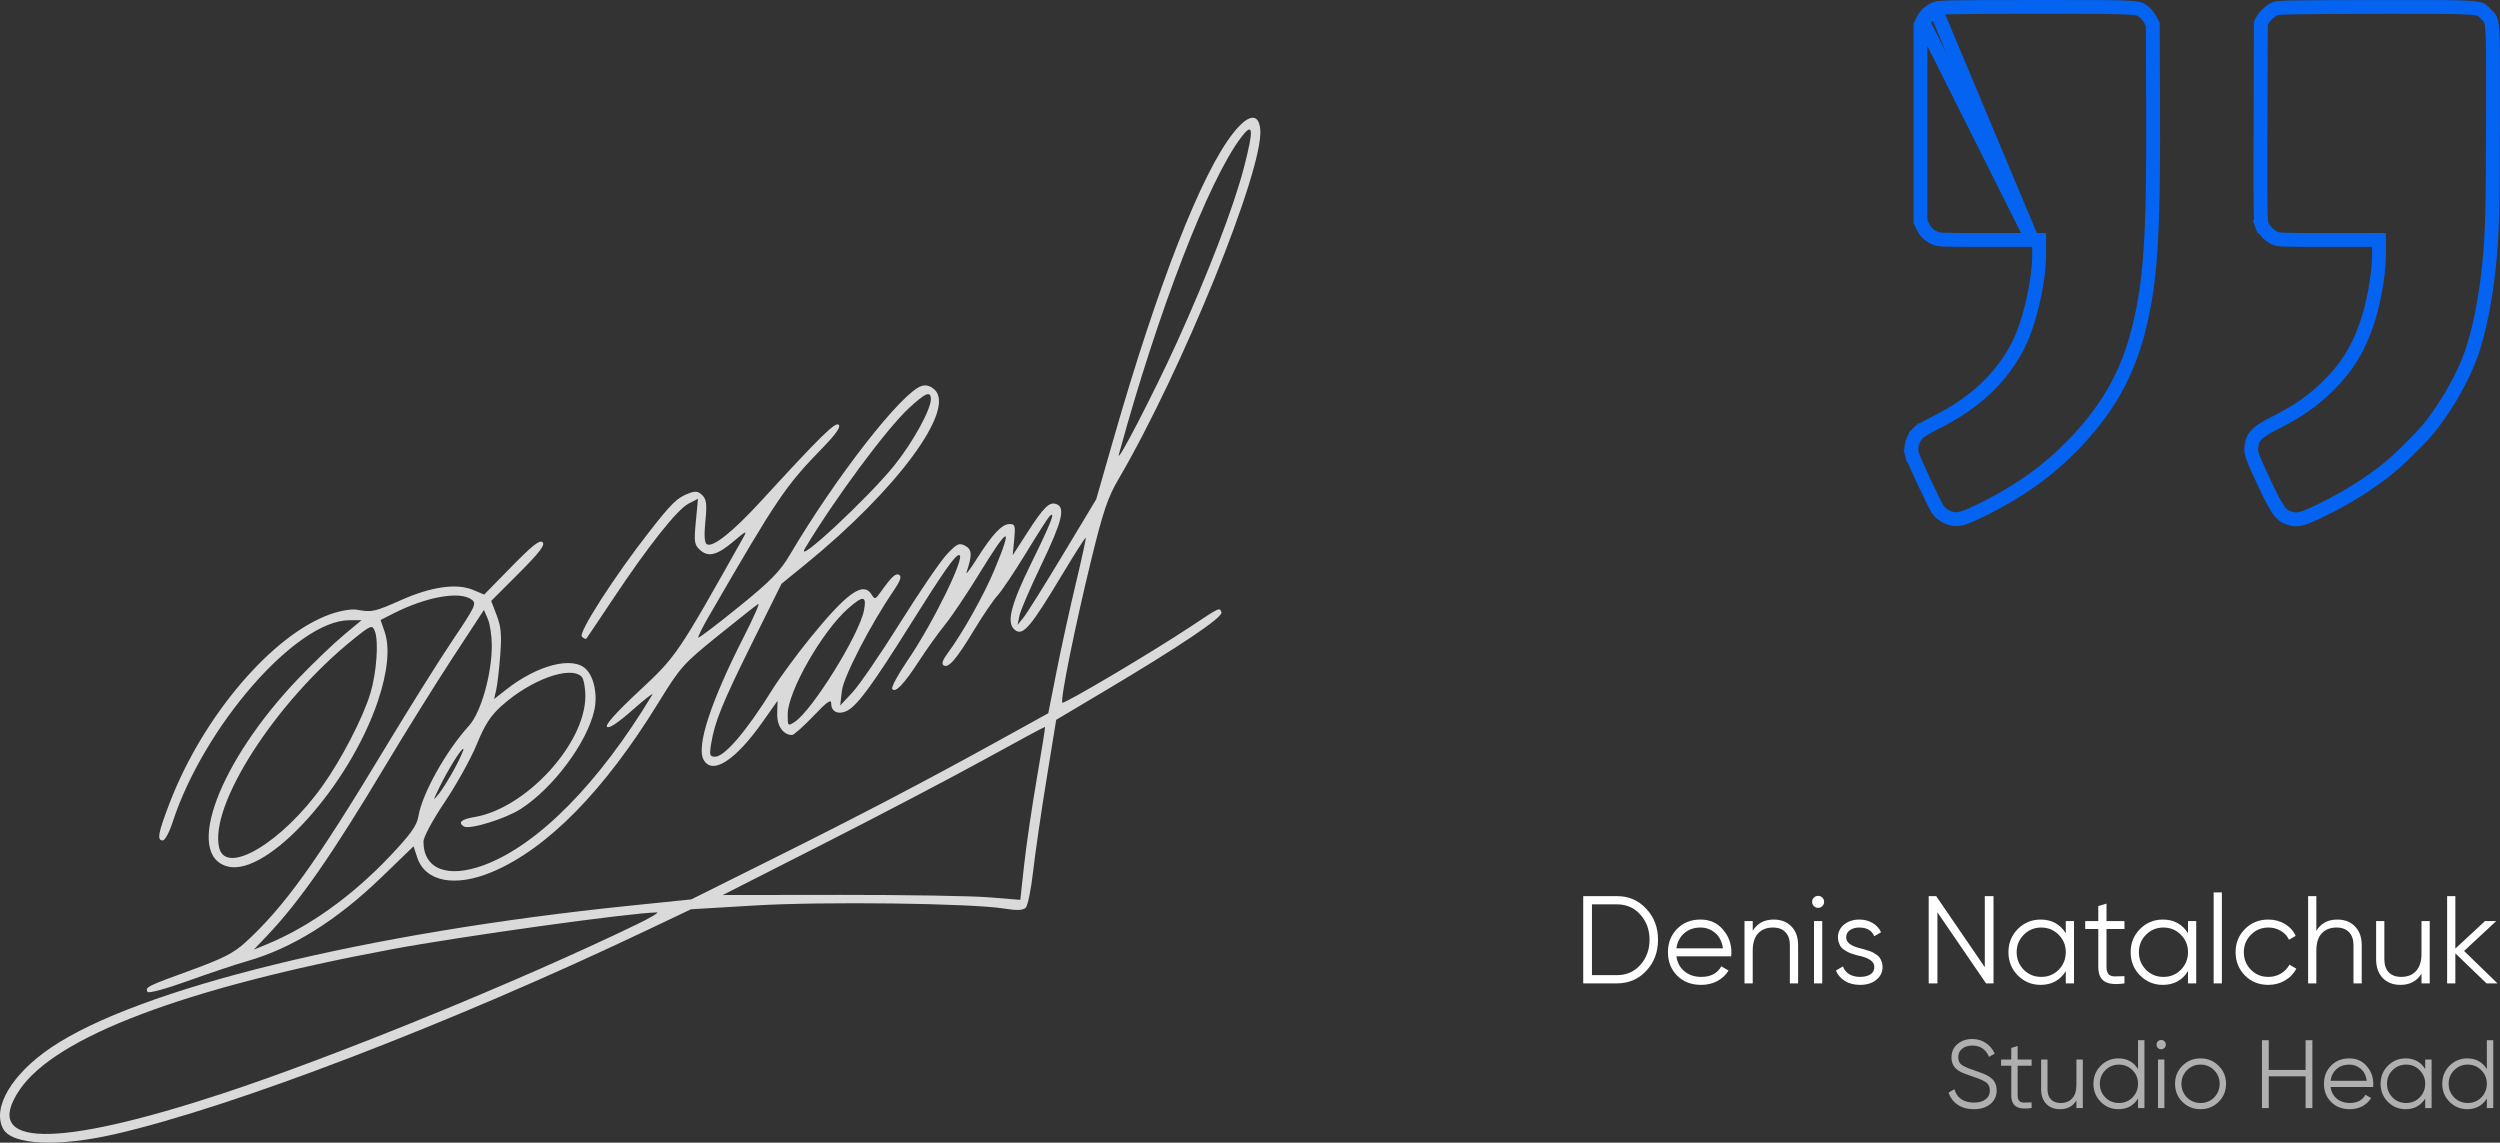 <svg width="361" height="165" viewBox="0 0 361 165" fill="none" xmlns="http://www.w3.org/2000/svg">
<rect x="0" y="0" width="361" height="165" fill="#333333" stroke="none"/>
<path d="M228.618 129.4H233.478C235.194 129.4 236.61 130.012 237.726 131.236C238.854 132.436 239.418 133.924 239.418 135.7C239.418 137.476 238.854 138.97 237.726 140.182C236.61 141.394 235.194 142 233.478 142H228.618V129.4ZM229.878 140.812H233.478C234.858 140.812 235.986 140.32 236.862 139.336C237.75 138.34 238.194 137.128 238.194 135.7C238.194 134.272 237.75 133.06 236.862 132.064C235.986 131.08 234.858 130.588 233.478 130.588H229.878V140.812ZM245.551 132.784C246.895 132.784 247.969 133.258 248.773 134.206C249.601 135.142 250.015 136.252 250.015 137.536C250.015 137.596 250.003 137.782 249.979 138.094H242.077C242.197 138.994 242.581 139.714 243.229 140.254C243.877 140.794 244.687 141.064 245.659 141.064C247.027 141.064 247.993 140.554 248.557 139.534L249.601 140.146C249.205 140.794 248.659 141.304 247.963 141.676C247.279 142.036 246.505 142.216 245.641 142.216C244.225 142.216 243.073 141.772 242.185 140.884C241.297 139.996 240.853 138.868 240.853 137.5C240.853 136.144 241.291 135.022 242.167 134.134C243.043 133.234 244.171 132.784 245.551 132.784ZM245.551 133.936C244.615 133.936 243.829 134.212 243.193 134.764C242.569 135.316 242.197 136.042 242.077 136.942H248.791C248.659 135.982 248.293 135.244 247.693 134.728C247.069 134.2 246.355 133.936 245.551 133.936ZM256.117 132.784C257.197 132.784 258.055 133.12 258.691 133.792C259.327 134.452 259.645 135.346 259.645 136.474V142H258.457V136.474C258.457 135.67 258.241 135.046 257.809 134.602C257.389 134.158 256.789 133.936 256.009 133.936C255.109 133.936 254.395 134.218 253.867 134.782C253.351 135.346 253.093 136.18 253.093 137.284V142H251.905V133H253.093V134.404C253.765 133.324 254.773 132.784 256.117 132.784ZM263.4 130.228C263.4 130.468 263.316 130.672 263.148 130.84C262.98 131.008 262.776 131.092 262.536 131.092C262.296 131.092 262.092 131.008 261.924 130.84C261.756 130.672 261.672 130.468 261.672 130.228C261.672 129.988 261.756 129.784 261.924 129.616C262.092 129.448 262.296 129.364 262.536 129.364C262.776 129.364 262.98 129.448 263.148 129.616C263.316 129.784 263.4 129.988 263.4 130.228ZM263.13 142H261.942V133H263.13V142ZM266.587 135.358C266.587 136.054 267.205 136.564 268.441 136.888C268.789 136.972 269.017 137.032 269.125 137.068C269.233 137.092 269.443 137.158 269.755 137.266C270.079 137.362 270.301 137.446 270.421 137.518C270.553 137.59 270.733 137.704 270.961 137.86C271.189 138.004 271.351 138.154 271.447 138.31C271.543 138.454 271.633 138.646 271.717 138.886C271.801 139.114 271.843 139.36 271.843 139.624C271.843 140.392 271.537 141.016 270.925 141.496C270.337 141.976 269.557 142.216 268.585 142.216C267.745 142.216 267.019 142.03 266.407 141.658C265.795 141.274 265.363 140.77 265.111 140.146L266.119 139.552C266.287 140.02 266.587 140.392 267.019 140.668C267.463 140.932 267.985 141.064 268.585 141.064C269.197 141.064 269.695 140.944 270.079 140.704C270.463 140.464 270.655 140.104 270.655 139.624C270.655 138.928 270.037 138.418 268.801 138.094C268.453 138.01 268.225 137.956 268.117 137.932C268.009 137.896 267.793 137.83 267.469 137.734C267.157 137.626 266.935 137.536 266.803 137.464C266.683 137.392 266.509 137.284 266.281 137.14C266.053 136.984 265.891 136.834 265.795 136.69C265.699 136.534 265.609 136.342 265.525 136.114C265.441 135.874 265.399 135.622 265.399 135.358C265.399 134.626 265.687 134.014 266.263 133.522C266.863 133.03 267.601 132.784 268.477 132.784C269.197 132.784 269.833 132.946 270.385 133.27C270.949 133.594 271.363 134.044 271.627 134.62L270.637 135.196C270.301 134.356 269.581 133.936 268.477 133.936C267.937 133.936 267.487 134.062 267.127 134.314C266.767 134.566 266.587 134.914 266.587 135.358ZM286.604 139.66V129.4H287.864V142H286.784L279.764 131.74V142H278.504V129.4H279.584L286.604 139.66ZM298.299 134.764V133H299.487V142H298.299V140.236C297.471 141.556 296.259 142.216 294.663 142.216C293.379 142.216 292.281 141.76 291.369 140.848C290.469 139.936 290.019 138.82 290.019 137.5C290.019 136.18 290.469 135.064 291.369 134.152C292.281 133.24 293.379 132.784 294.663 132.784C296.259 132.784 297.471 133.444 298.299 134.764ZM292.233 140.038C292.917 140.722 293.757 141.064 294.753 141.064C295.749 141.064 296.589 140.722 297.273 140.038C297.957 139.33 298.299 138.484 298.299 137.5C298.299 136.504 297.957 135.664 297.273 134.98C296.589 134.284 295.749 133.936 294.753 133.936C293.757 133.936 292.917 134.284 292.233 134.98C291.549 135.664 291.207 136.504 291.207 137.5C291.207 138.484 291.549 139.33 292.233 140.038ZM306.772 133V134.152H304.18V139.606C304.18 140.098 304.276 140.452 304.468 140.668C304.66 140.872 304.948 140.98 305.332 140.992C305.716 140.992 306.196 140.98 306.772 140.956V142C305.488 142.192 304.534 142.102 303.91 141.73C303.298 141.346 302.992 140.638 302.992 139.606V134.152H301.102V133H302.992V130.84L304.18 130.48V133H306.772ZM315.947 134.764V133H317.135V142H315.947V140.236C315.119 141.556 313.907 142.216 312.311 142.216C311.027 142.216 309.929 141.76 309.017 140.848C308.117 139.936 307.667 138.82 307.667 137.5C307.667 136.18 308.117 135.064 309.017 134.152C309.929 133.24 311.027 132.784 312.311 132.784C313.907 132.784 315.119 133.444 315.947 134.764ZM309.881 140.038C310.565 140.722 311.405 141.064 312.401 141.064C313.397 141.064 314.237 140.722 314.921 140.038C315.605 139.33 315.947 138.484 315.947 137.5C315.947 136.504 315.605 135.664 314.921 134.98C314.237 134.284 313.397 133.936 312.401 133.936C311.405 133.936 310.565 134.284 309.881 134.98C309.197 135.664 308.855 136.504 308.855 137.5C308.855 138.484 309.197 139.33 309.881 140.038ZM320.839 142H319.651V128.86H320.839V142ZM327.554 142.216C326.198 142.216 325.07 141.766 324.17 140.866C323.27 139.942 322.82 138.82 322.82 137.5C322.82 136.168 323.27 135.052 324.17 134.152C325.07 133.24 326.198 132.784 327.554 132.784C328.442 132.784 329.24 133 329.948 133.432C330.656 133.852 331.172 134.422 331.496 135.142L330.524 135.7C330.284 135.16 329.894 134.734 329.354 134.422C328.826 134.098 328.226 133.936 327.554 133.936C326.558 133.936 325.718 134.284 325.034 134.98C324.35 135.664 324.008 136.504 324.008 137.5C324.008 138.484 324.35 139.33 325.034 140.038C325.718 140.722 326.558 141.064 327.554 141.064C328.214 141.064 328.808 140.908 329.336 140.596C329.876 140.284 330.296 139.852 330.596 139.3L331.586 139.876C331.214 140.596 330.668 141.166 329.948 141.586C329.228 142.006 328.43 142.216 327.554 142.216ZM337.503 132.784C338.583 132.784 339.441 133.12 340.077 133.792C340.713 134.452 341.031 135.346 341.031 136.474V142H339.843V136.474C339.843 135.67 339.627 135.046 339.195 134.602C338.775 134.158 338.175 133.936 337.395 133.936C336.495 133.936 335.781 134.218 335.253 134.782C334.737 135.346 334.479 136.18 334.479 137.284V142H333.291V129.4H334.479V134.404C335.151 133.324 336.159 132.784 337.503 132.784ZM349.664 137.716V133H350.852V142H349.664V140.596C348.992 141.676 347.984 142.216 346.64 142.216C345.56 142.216 344.702 141.886 344.066 141.226C343.43 140.554 343.112 139.654 343.112 138.526V133H344.3V138.526C344.3 139.33 344.51 139.954 344.93 140.398C345.362 140.842 345.968 141.064 346.748 141.064C347.648 141.064 348.356 140.782 348.872 140.218C349.4 139.654 349.664 138.82 349.664 137.716ZM355.813 137.32L360.637 142H359.053L354.553 137.662V142H353.365V129.4H354.553V136.978L358.837 133H360.457L355.813 137.32Z" fill="white"/>
<path d="M285.014 160.168C284.118 160.168 283.348 159.958 282.704 159.538C282.07 159.109 281.626 158.521 281.374 157.774L282.214 157.284C282.392 157.9 282.718 158.376 283.194 158.712C283.68 159.048 284.291 159.216 285.028 159.216C285.747 159.216 286.312 159.057 286.722 158.74C287.133 158.423 287.338 157.993 287.338 157.452C287.338 156.939 287.152 156.551 286.778 156.29C286.414 156.029 285.798 155.758 284.93 155.478C283.894 155.133 283.222 154.862 282.914 154.666C282.168 154.218 281.794 153.569 281.794 152.72C281.794 151.889 282.084 151.236 282.662 150.76C283.232 150.275 283.946 150.032 284.804 150.032C285.542 150.032 286.195 150.228 286.764 150.62C287.334 151.003 287.758 151.511 288.038 152.146L287.212 152.608C286.764 151.525 285.962 150.984 284.804 150.984C284.188 150.984 283.694 151.138 283.32 151.446C282.956 151.745 282.774 152.155 282.774 152.678C282.774 153.173 282.942 153.537 283.278 153.77C283.624 154.013 284.179 154.26 284.944 154.512L285.7 154.778C285.859 154.825 286.083 154.909 286.372 155.03C286.69 155.151 286.909 155.254 287.03 155.338C287.525 155.637 287.838 155.912 287.968 156.164C288.202 156.537 288.318 156.957 288.318 157.424C288.318 158.255 288.015 158.922 287.408 159.426C286.802 159.921 286.004 160.168 285.014 160.168ZM293.366 153V153.896H291.35V158.138C291.35 158.521 291.424 158.796 291.574 158.964C291.723 159.123 291.947 159.207 292.246 159.216C292.544 159.216 292.918 159.207 293.366 159.188V160C292.367 160.149 291.625 160.079 291.14 159.79C290.664 159.491 290.426 158.941 290.426 158.138V153.896H288.956V153H290.426V151.32L291.35 151.04V153H293.366ZM299.834 156.668V153H300.758V160H299.834V158.908C299.311 159.748 298.527 160.168 297.482 160.168C296.642 160.168 295.974 159.911 295.48 159.398C294.985 158.875 294.738 158.175 294.738 157.298V153H295.662V157.298C295.662 157.923 295.825 158.409 296.152 158.754C296.488 159.099 296.959 159.272 297.566 159.272C298.266 159.272 298.816 159.053 299.218 158.614C299.628 158.175 299.834 157.527 299.834 156.668ZM308.732 154.372V150.2H309.656V160H308.732V158.628C308.088 159.655 307.146 160.168 305.904 160.168C304.906 160.168 304.052 159.813 303.342 159.104C302.642 158.395 302.292 157.527 302.292 156.5C302.292 155.473 302.642 154.605 303.342 153.896C304.052 153.187 304.906 152.832 305.904 152.832C307.146 152.832 308.088 153.345 308.732 154.372ZM304.014 158.474C304.546 159.006 305.2 159.272 305.974 159.272C306.749 159.272 307.402 159.006 307.934 158.474C308.466 157.923 308.732 157.265 308.732 156.5C308.732 155.725 308.466 155.072 307.934 154.54C307.402 153.999 306.749 153.728 305.974 153.728C305.2 153.728 304.546 153.999 304.014 154.54C303.482 155.072 303.216 155.725 303.216 156.5C303.216 157.265 303.482 157.923 304.014 158.474ZM312.747 150.844C312.747 151.031 312.681 151.189 312.551 151.32C312.42 151.451 312.261 151.516 312.075 151.516C311.888 151.516 311.729 151.451 311.599 151.32C311.468 151.189 311.403 151.031 311.403 150.844C311.403 150.657 311.468 150.499 311.599 150.368C311.729 150.237 311.888 150.172 312.075 150.172C312.261 150.172 312.42 150.237 312.551 150.368C312.681 150.499 312.747 150.657 312.747 150.844ZM312.537 160H311.613V153H312.537V160ZM320.364 159.118C319.645 159.818 318.777 160.168 317.76 160.168C316.724 160.168 315.851 159.818 315.142 159.118C314.432 158.409 314.078 157.536 314.078 156.5C314.078 155.464 314.432 154.596 315.142 153.896C315.851 153.187 316.724 152.832 317.76 152.832C318.786 152.832 319.654 153.187 320.364 153.896C321.082 154.596 321.442 155.464 321.442 156.5C321.442 157.527 321.082 158.399 320.364 159.118ZM315.8 158.474C316.332 159.006 316.985 159.272 317.76 159.272C318.534 159.272 319.188 159.006 319.72 158.474C320.252 157.923 320.518 157.265 320.518 156.5C320.518 155.725 320.252 155.072 319.72 154.54C319.188 153.999 318.534 153.728 317.76 153.728C316.985 153.728 316.332 153.999 315.8 154.54C315.268 155.072 315.002 155.725 315.002 156.5C315.002 157.265 315.268 157.923 315.8 158.474ZM332.928 154.498V150.2H333.908V160H332.928V155.422H327.608V160H326.628V150.2H327.608V154.498H332.928ZM339.237 152.832C340.283 152.832 341.118 153.201 341.743 153.938C342.387 154.666 342.709 155.529 342.709 156.528C342.709 156.575 342.7 156.719 342.681 156.962H336.535C336.629 157.662 336.927 158.222 337.431 158.642C337.935 159.062 338.565 159.272 339.321 159.272C340.385 159.272 341.137 158.875 341.575 158.082L342.387 158.558C342.079 159.062 341.655 159.459 341.113 159.748C340.581 160.028 339.979 160.168 339.307 160.168C338.206 160.168 337.31 159.823 336.619 159.132C335.929 158.441 335.583 157.564 335.583 156.5C335.583 155.445 335.924 154.573 336.605 153.882C337.287 153.182 338.164 152.832 339.237 152.832ZM339.237 153.728C338.509 153.728 337.898 153.943 337.403 154.372C336.918 154.801 336.629 155.366 336.535 156.066H341.757C341.655 155.319 341.37 154.745 340.903 154.344C340.418 153.933 339.863 153.728 339.237 153.728ZM350.199 154.372V153H351.123V160H350.199V158.628C349.555 159.655 348.613 160.168 347.371 160.168C346.373 160.168 345.519 159.813 344.809 159.104C344.109 158.395 343.759 157.527 343.759 156.5C343.759 155.473 344.109 154.605 344.809 153.896C345.519 153.187 346.373 152.832 347.371 152.832C348.613 152.832 349.555 153.345 350.199 154.372ZM345.481 158.474C346.013 159.006 346.667 159.272 347.441 159.272C348.216 159.272 348.869 159.006 349.401 158.474C349.933 157.923 350.199 157.265 350.199 156.5C350.199 155.725 349.933 155.072 349.401 154.54C348.869 153.999 348.216 153.728 347.441 153.728C346.667 153.728 346.013 153.999 345.481 154.54C344.949 155.072 344.683 155.725 344.683 156.5C344.683 157.265 344.949 157.923 345.481 158.474ZM359.1 154.372V150.2H360.024V160H359.1V158.628C358.456 159.655 357.513 160.168 356.272 160.168C355.273 160.168 354.419 159.813 353.71 159.104C353.01 158.395 352.66 157.527 352.66 156.5C352.66 155.473 353.01 154.605 353.71 153.896C354.419 153.187 355.273 152.832 356.272 152.832C357.513 152.832 358.456 153.345 359.1 154.372ZM354.382 158.474C354.914 159.006 355.567 159.272 356.342 159.272C357.116 159.272 357.77 159.006 358.302 158.474C358.834 157.923 359.1 157.265 359.1 156.5C359.1 155.725 358.834 155.072 358.302 154.54C357.77 153.999 357.116 153.728 356.342 153.728C355.567 153.728 354.914 153.999 354.382 154.54C353.85 155.072 353.584 155.725 353.584 156.5C353.584 157.265 353.85 157.923 354.382 158.474Z" fill="#AFAFAF"/>
<path d="M293.455 34.649L294.455 34.65V35.649V36.665C294.455 38.641 294.113 41.101 293.581 43.446C293.05 45.788 292.312 48.092 291.484 49.743C289.058 54.581 285.094 58.261 279.385 61.089C278.842 61.358 278.288 61.661 277.838 61.93C277.613 62.064 277.42 62.186 277.271 62.288C277.197 62.338 277.138 62.381 277.094 62.415C277.053 62.446 277.035 62.463 277.032 62.465C277.031 62.466 277.031 62.466 277.031 62.465L276.336 61.754L277.032 62.465C276.163 63.315 275.82 64.525 276.09 65.599L275.121 65.843L276.09 65.599C276.09 65.597 276.093 65.608 276.101 65.634C276.109 65.659 276.12 65.691 276.135 65.733C276.165 65.815 276.206 65.921 276.257 66.049C276.36 66.304 276.498 66.631 276.663 67.008C276.991 67.762 277.417 68.697 277.854 69.633C278.292 70.569 278.738 71.498 279.108 72.239C279.497 73.02 279.757 73.5 279.839 73.614L279.839 73.615C280.236 74.172 281.053 74.711 281.838 74.887L281.838 74.887C282.349 75.001 282.754 75.01 283.417 74.814C284.146 74.599 285.148 74.146 286.83 73.297C291.753 70.811 295.62 68.038 299.08 64.526C304.195 59.335 307.136 54.218 308.798 47.663L309.638 47.876L308.798 47.663C310.544 40.773 310.988 34.255 310.909 15.556L310.857 3.517L310.547 2.908L310.547 2.908C310.372 2.565 309.969 2.051 309.717 1.835C309.66 1.786 309.611 1.743 309.567 1.705C309.309 1.483 309.239 1.422 309.079 1.356C308.871 1.269 308.479 1.176 307.515 1.112C305.729 0.995 302.397 0.997 295.613 1.002C295.113 1.002 294.594 1.002 294.056 1.002C287.287 1.006 283.76 1.012 281.825 1.055C279.891 1.097 279.679 1.181 279.474 1.261C279.471 1.262 279.467 1.263 279.464 1.265L293.455 34.649ZM293.455 34.649L286.607 34.648C283.172 34.647 281.496 34.646 280.566 34.598C280.105 34.574 279.885 34.541 279.751 34.508C279.631 34.479 279.554 34.445 279.343 34.346C278.49 33.946 278.017 33.472 277.616 32.618L277.317 31.979V17.822V3.667L277.619 3.029C277.619 3.029 277.619 3.029 277.619 3.029M293.455 34.649L277.619 3.029M277.619 3.029C278.022 2.177 278.663 1.578 279.464 1.265L277.619 3.029ZM343.526 34.65L342.526 34.649L335.678 34.648C332.25 34.647 330.573 34.646 329.641 34.598C329.179 34.574 328.957 34.541 328.82 34.508C328.7 34.479 328.621 34.445 328.412 34.348C327.628 33.981 326.877 33.175 326.59 32.419L325.655 32.774L326.59 32.419C326.538 32.282 326.459 31.977 326.426 29.846C326.394 27.789 326.4 24.168 326.421 17.573L326.468 3.358L326.723 2.881C326.882 2.582 327.182 2.219 327.564 1.887C327.945 1.555 328.337 1.317 328.637 1.21C328.639 1.21 328.674 1.199 328.767 1.186C328.873 1.17 329.03 1.154 329.258 1.138C329.716 1.107 330.411 1.082 331.478 1.064C333.609 1.026 337.159 1.014 343.127 1.008C343.906 1.007 344.645 1.006 345.346 1.005C351.889 0.998 355.09 0.994 356.809 1.133C357.761 1.21 358.111 1.324 358.289 1.417C358.433 1.494 358.502 1.564 358.715 1.782C358.786 1.855 358.872 1.943 358.983 2.054C359.05 2.121 359.109 2.18 359.161 2.231C359.426 2.495 359.509 2.577 359.591 2.737C359.687 2.922 359.797 3.276 359.873 4.187C360.013 5.88 360.007 9.025 359.994 15.469C359.993 15.978 359.992 16.507 359.991 17.058C359.965 30.535 359.877 33.772 359.428 38.24C358.934 43.149 357.987 47.863 356.874 51.044C355.711 54.367 353.453 58.393 350.985 61.519C349.6 63.273 346.302 66.526 344.424 67.988C342.003 69.871 339.228 71.628 336.349 73.098C334.294 74.147 333.15 74.671 332.332 74.886C331.619 75.073 331.181 75.022 330.49 74.787C329.931 74.596 329.566 74.369 329.109 73.758C328.597 73.075 328.007 71.956 327.066 69.954C326.07 67.835 325.553 66.696 325.292 65.948C325.057 65.274 325.053 64.993 325.093 64.567C325.168 63.777 325.37 63.282 325.79 62.823C326.256 62.313 327.046 61.787 328.456 61.089C331.658 59.503 334.04 57.855 336.191 55.709C338.877 53.032 340.363 50.669 341.673 47.002C342.724 44.059 343.526 39.667 343.526 36.791V35.649V34.65Z" stroke="#0463F1" stroke-width="2"/>
<path fill-rule="evenodd" clip-rule="evenodd" d="M178.092 19.191C173.48 25.005 167.185 41.101 160.754 63.519L158.293 72.097L153.476 80.105C150.826 84.51 148.27 88.59 147.796 89.172L146.933 90.231L147.212 88.887C147.365 88.147 148.798 84.821 150.396 81.495C153.364 75.314 153.868 73.298 152.566 72.8C151.54 72.408 150.746 73.18 148.337 76.915L146.235 80.174L146.453 77.923C146.646 75.915 146.575 75.672 145.792 75.672C144.682 75.672 143.334 77.099 141.058 80.685C140.071 82.239 139.402 83.108 139.57 82.615C140.408 80.16 140.366 79.342 139.375 78.814C138.504 78.349 138.204 78.487 136.742 80.022C135.835 80.976 132.802 85.418 130.001 89.894C127.201 94.37 124.103 98.897 123.116 99.955L121.323 101.878L121.567 99.766C121.803 97.722 125.737 90.118 129.093 85.219C129.992 83.905 130.22 83.246 129.853 83.02C129.343 82.706 128.75 83.256 127.125 85.551C126.411 86.56 126.311 86.585 125.867 85.863C124.655 83.895 122.328 85.549 116.908 92.228C115 94.579 112.56 97.913 111.484 99.638C107.757 105.615 104.636 109.269 103.258 109.269C102.497 109.269 102.425 109.048 102.677 107.477C103.196 104.244 104.291 101.542 108.598 92.864L112.85 84.298L116.33 81.464C129.524 70.723 138.098 59.098 134.932 56.243C134.338 55.707 133.708 55.536 133.073 55.736C130.232 56.635 120.704 68.853 114.035 80.151C112.633 82.526 111.274 83.908 106.656 87.649C103.543 90.172 100.922 92.163 100.832 92.073C100.742 91.983 101.412 90.625 102.322 89.055C112.293 71.828 113.37 70.234 118.856 64.59C120.71 62.682 121.426 61.649 121.112 61.336C120.642 60.867 118.534 62.936 109.959 72.284C105.805 76.813 102.918 79.115 102.058 78.585C101.723 78.379 101.657 77.288 101.857 75.265C102.101 72.793 102.022 72.119 101.415 71.515C100.827 70.929 100.426 70.872 99.456 71.24C97.781 71.875 96.984 72.65 93.747 76.792C88.737 83.201 83.478 91.382 84.02 91.922C84.289 92.191 84.582 92.323 84.671 92.216C84.76 92.11 86.512 89.503 88.563 86.423C93.649 78.79 97.789 73.569 99.425 72.725L100.789 72.022L100.48 75.307C100.202 78.272 100.261 78.673 101.095 79.425C102.311 80.521 103.594 80.17 106.059 78.067C107.683 76.682 107.911 76.585 107.396 77.502C97.795 94.592 97.694 94.741 92.312 99.759C88.983 102.863 87.367 104.665 87.654 104.952C87.942 105.238 89.224 104.392 91.347 102.514C93.136 100.932 94.417 99.94 94.195 100.31C86.491 113.104 77.71 122.003 69.923 124.907C64.646 126.874 61.151 125.528 61.151 121.529C61.151 120.869 62.444 118.463 64.236 115.793C65.934 113.263 68.007 109.524 68.844 107.484C70.017 104.624 70.842 103.348 72.449 101.908C76.646 98.147 82.343 96.075 83.985 97.712C84.282 98.007 84.524 99.273 84.524 100.524C84.524 107.414 75.918 116.77 68.455 117.994C66.599 118.298 66.076 118.783 66.994 119.348C67.785 119.835 72.962 118.242 75.163 116.834C79.854 113.835 84.758 107.272 85.816 102.58C86.315 100.368 85.798 97.796 84.619 96.621C82.709 94.717 77.623 96.018 73.105 99.565L71.348 100.944L71.652 99.619C71.819 98.89 72.082 96.633 72.235 94.603C72.457 91.663 72.353 90.493 71.721 88.844L70.928 86.775L74.901 82.798C77.923 79.772 78.749 78.696 78.351 78.299C77.952 77.902 76.881 78.744 73.871 81.817L69.916 85.857L68.343 85.195C65.959 84.19 62.322 84.698 57.926 86.648C54.053 88.366 53.709 88.44 51.535 88.042C50.796 87.906 49.158 88.181 47.732 88.68C39.379 91.606 29.347 103.359 24.533 115.859C22.824 120.296 22.624 121.366 23.505 121.361C23.814 121.359 24.444 120.2 24.904 118.785C29.438 104.855 42.812 89.559 50.458 89.559H52.207L49.599 91.733C48.165 92.93 45.27 95.701 43.166 97.893C31.656 109.883 26.517 123.542 32.919 125.13C38.654 126.551 50.461 113.495 54.592 101.163C55.989 96.994 56.324 93.483 55.541 91.223L54.953 89.528L56.794 88.592C61.546 86.176 66.365 85.315 68.091 86.572C68.856 87.129 68.672 87.524 65.317 92.514C63.341 95.453 58.933 102.492 55.521 108.155C45.621 124.585 41.06 130.929 35.446 136.07C33.748 137.626 32.202 138.414 27.466 140.136C21.235 142.401 20.906 142.567 21.317 143.23C21.465 143.468 23.983 142.784 27.093 141.661C30.126 140.566 33.989 139.275 35.677 138.793C42.216 136.925 48.634 132.912 55.151 126.616L59.714 122.206L60.254 123.835C61.418 127.35 65.762 128.165 71.143 125.877C79.082 122.501 87.241 114.188 95.038 101.527C98.259 96.296 98.644 95.865 103.715 91.771C106.634 89.415 109.235 87.362 109.494 87.208C109.754 87.055 108.817 89.183 107.412 91.939C102.659 101.267 100.537 107.728 101.587 109.683C102.822 111.982 106.147 109.868 110.105 104.268L112.278 101.195L112.23 103.033C112.183 104.821 113.092 106.133 114.377 106.133C114.633 106.133 116.01 104.909 117.438 103.414C119.511 101.243 120.035 100.884 120.035 101.636C120.035 102.833 121.158 103.274 122.425 102.576C123.864 101.782 126.086 98.743 131.282 90.454C136.296 82.46 137.912 80.151 138.497 80.151C139.544 80.151 134.737 89.982 131.055 95.371C129.682 97.38 128.683 99.226 128.836 99.472C129.25 100.14 130.528 98.81 132.71 95.441C133.768 93.807 135.451 91.459 136.449 90.224C137.447 88.988 139.652 85.707 141.349 82.931C145.671 75.865 146.354 75.647 143.63 82.205C142.098 85.894 138.986 91.447 136.827 94.347C136.117 95.3 135.928 95.877 136.26 96.081C136.974 96.52 138.08 95.23 140.699 90.903C141.967 88.81 143.477 86.593 144.056 85.976C144.634 85.359 146.458 82.638 148.11 79.927C149.761 77.217 151.301 74.808 151.53 74.574C152.527 73.56 151.771 75.523 149 81.144C145.823 87.588 145.228 90.159 146.702 91.068C147.797 91.744 148.931 90.376 153.29 83.122C155.14 80.043 156.71 77.579 156.778 77.647C156.847 77.716 156.207 80.675 155.356 84.225C154.505 87.774 153.261 93.449 152.591 96.834L151.373 102.99L144.581 106.743C133.746 112.732 124.263 117.695 111.613 123.997L99.821 129.872L90.982 130.778C52.851 134.684 19.968 142.744 7.366 151.273C1.691 155.113 -1.173 159.968 0.451 162.993C1.715 165.347 8.34 165.664 16.621 163.766C33.619 159.871 64.969 147.854 93.387 134.338L99.776 131.299L109.066 130.747C118.905 130.163 140.09 130.424 144.932 131.189C146.869 131.495 147.722 131.463 148.115 131.072C148.41 130.779 148.89 128.424 149.182 125.839C149.475 123.254 150.344 117.271 151.115 112.541L152.515 103.942L159.087 100.035C170.5 93.248 176.645 89.116 176.374 88.412C176.095 87.688 176.206 87.637 171.952 90.465C166.427 94.137 153.655 101.712 153.406 101.463C153.066 101.124 155.246 90.354 157.624 80.632C159.266 73.919 159.983 71.798 161.463 69.273C170.696 53.518 182.529 24.336 181.982 18.673C181.749 16.269 180.251 16.468 178.092 19.191ZM179.628 24.188C178.178 29.796 174.435 39.556 169.932 49.47C166.631 56.736 161.06 67.485 161.575 65.593C167.166 45.07 174.547 25.946 179.247 19.804C180.972 17.55 181.066 18.627 179.628 24.188ZM134.418 57.641C134.418 59.146 131.84 63.827 129.176 67.16C125.452 71.82 114.625 81.889 116.243 79.188C120.511 72.061 127.953 62.005 131.196 58.985C133.636 56.713 134.419 56.386 134.418 57.641ZM124.766 88.103C124.113 91.596 117.285 102.604 114.753 104.244C113.765 104.884 113.742 104.859 113.742 103.152C113.742 99.871 118.744 91.12 122.494 87.838C124.649 85.953 125.156 86.012 124.766 88.103ZM71.016 93.142C71.044 97.248 69.463 102.869 67.746 104.763C64.378 108.477 60.95 114.617 60.412 117.896C60.197 119.206 59.303 120.461 56.382 123.553C50.869 129.39 44.603 133.875 38.451 136.389L36.653 137.124L38.504 135.179C43.268 130.173 47.909 123.504 55.757 110.389C58.558 105.708 62.883 98.771 65.366 94.974L69.882 88.071L70.44 89.374C70.748 90.092 71.007 91.787 71.016 93.142ZM54.135 91.163C54.707 92.648 54.371 97.202 53.471 100.151C52.387 103.704 49.302 109.656 46.539 113.525C40.748 121.632 32.673 126.473 31.659 122.445C30.128 116.366 39.784 101.34 51.037 92.293C53.583 90.246 53.758 90.183 54.135 91.163ZM149.718 112.413C149.017 116.474 148.193 122.078 147.887 124.867L147.33 129.939L142.785 129.571C140.285 129.369 130.616 129.212 121.3 129.223L104.36 129.243L119.052 121.777C127.133 117.67 137.588 112.19 142.285 109.599C146.982 107.007 150.863 104.919 150.908 104.959C150.954 104.998 150.418 108.352 149.718 112.413ZM65.676 110.918C64.903 112.351 63.861 114.029 63.359 114.645C62.495 115.708 62.498 115.662 63.422 113.749C64.659 111.188 66.691 107.922 66.912 108.142C67.004 108.234 66.448 109.483 65.676 110.918ZM91.941 133.484C75.024 141.672 48.284 152.591 32.158 157.896C7.926 165.868 -2.771 165.678 2.828 157.376C7.996 149.713 26.725 142.635 56.532 137.081C66.696 135.188 90.958 131.815 94.863 131.754C95.234 131.748 93.919 132.527 91.941 133.484Z" fill="#DADADA"/>
</svg>
